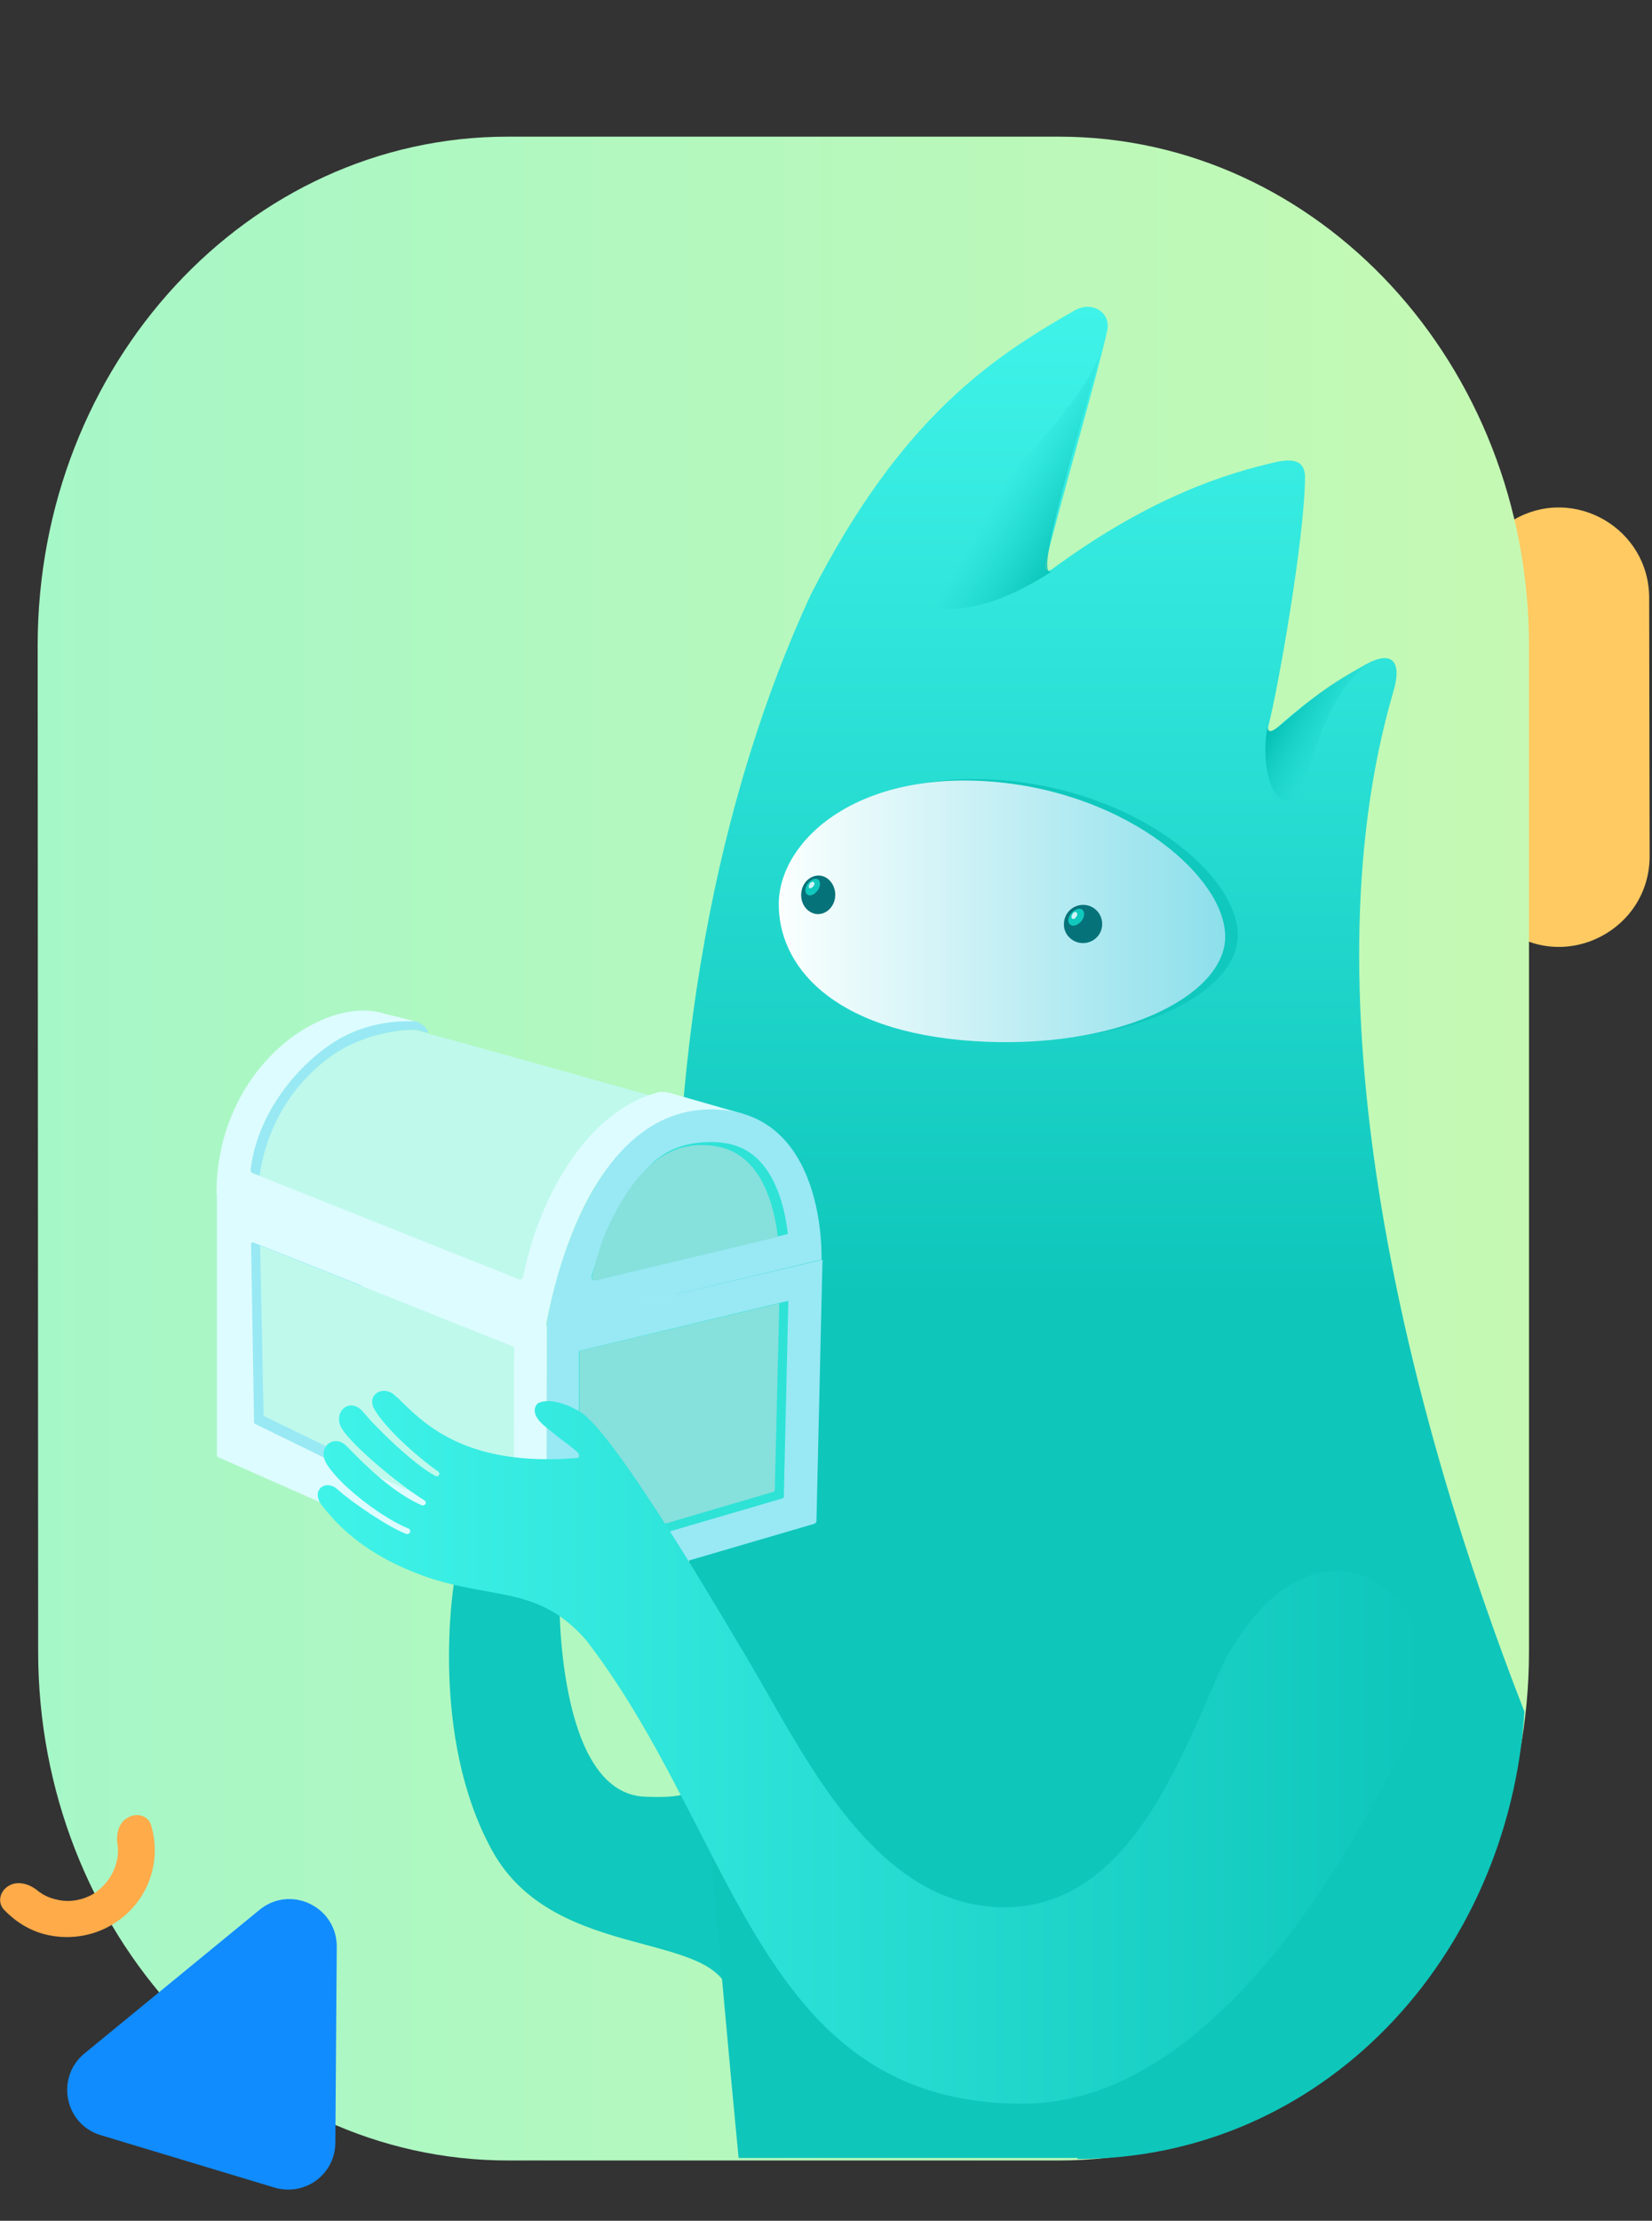 <svg width="329" height="442" viewBox="0 0 329 442" fill="none" xmlns="http://www.w3.org/2000/svg">
<rect x="0" y="0" width="329" height="442" fill="#333333" stroke="none"/>
<g clip-path="url(#clip0)">
<path d="M328.436 119.036C328.46 105.194 313.478 96.544 301.552 103.399L261.101 126.464C249.598 132.986 248.844 149.294 259.725 156.846L300.184 185.17C312.091 193.546 328.465 184.986 328.529 170.474L328.436 119.036Z" fill="#FFCA62"/>
<path d="M7.5 128.499C7.5 72.499 49.4 27.199 101.1 27.199H210.9C262.6 27.199 304.5 72.599 304.5 128.499V328.699C304.5 384.699 262.6 429.999 210.9 429.999H101.2C49.5 429.999 7.6 384.599 7.6 328.699L7.5 128.499Z" fill="url(#paint0_linear)"/>
<path d="M90.4 315.199C90.4 315.199 85.4 345.399 98 368.299C110.6 391.199 144 383.599 145.5 398.099C170.2 378.199 161.1 331.399 151.3 344.499C141.5 357.499 136.6 357.899 128.5 357.599C110.7 356.999 111.4 317.599 111.4 317.599L90.4 315.199Z" fill="#10C8BD"/>
<path d="M214.6 429.699C263.5 429.699 300.4 389.499 303.6 340.699C280.8 282.299 259.3 199.799 277.5 137.599C279.2 131.899 277.5 129.099 271.7 132.399C263.9 136.799 258.8 140.799 253.7 145.399C253.2 145.899 252.4 145.799 252.6 144.499C254.5 137.199 259.8 107.299 259.9 94.999C259.9 90.499 255.5 91.599 252.7 92.299C240.5 95.199 226.4 100.899 209.5 113.299C208.8 113.799 207.8 113.699 208.2 112.199C210.3 103.199 218.8 73.799 220.5 65.799C221.3 62.199 217.5 59.799 214 61.799C198.1 70.899 179.6 82.699 161.4 118.499C143.4 157.499 132.1 210.099 135.1 274.099C138.1 338.099 147.1 429.499 147.1 429.499H214.6V429.699Z" fill="url(#paint1_linear)"/>
<path d="M195.7 206.9C224.5 208.8 246.3 198.1 246.5 186.3C246.7 174.5 227.1 157.6 199.8 155.3C172.4 153 156.8 166.7 156.5 179.2C156.2 191.7 166.9 205.1 195.7 206.9Z" fill="#10C8BD"/>
<path d="M193.8 207.2C222.3 209.1 243.8 198.4 244 186.6C244.2 174.8 224.9 157.9 197.9 155.6C170.9 153.3 155.5 167 155.1 179.5C154.8 191.9 165.4 205.3 193.8 207.2Z" fill="url(#paint2_linear)"/>
<path d="M215.5 187.7C217.6 187.8 219.4 186.2 219.5 184.1C219.6 182 218 180.2 215.9 180.1C213.8 180 212 181.6 211.9 183.7C211.7 185.8 213.4 187.6 215.5 187.7Z" fill="#067279"/>
<path d="M213.1 184C213.6 184.5 214.6 184.2 215.3 183.4C216 182.6 216.1 181.6 215.6 181.1C215.1 180.6 214.1 180.9 213.4 181.7C212.7 182.5 212.5 183.5 213.1 184Z" fill="#10C8BD"/>
<path d="M213.5 182.8C213.7 183 214.1 182.9 214.3 182.5C214.6 182.2 214.6 181.8 214.4 181.6C214.2 181.4 213.8 181.5 213.6 181.9C213.4 182.2 213.3 182.6 213.5 182.8Z" fill="#D0F3F7"/>
<path opacity="0.61" d="M216.6 182.101C216.7 181.701 217.2 181.301 217.5 181.601C218.2 182.201 218.7 183.101 218.6 184.101C218.5 185.801 217.1 187.101 215.4 187.001C214.6 187.001 213.9 186.601 213.4 186.101C213.1 185.801 213.5 185.201 213.9 185.101C214.5 184.901 215.1 184.501 215.6 183.901C216.2 183.201 216.5 182.601 216.6 182.101Z" fill="#067279"/>
<path d="M162.4 181.9C164.2 182.2 166 180.8 166.3 178.7C166.6 176.6 165.3 174.6 163.5 174.3C161.7 174 159.9 175.4 159.6 177.5C159.3 179.6 160.5 181.5 162.4 181.9Z" fill="#067279"/>
<path d="M160.6 177.9C161 178.4 161.9 178.3 162.6 177.5C163.3 176.8 163.5 175.8 163.1 175.2C162.7 174.7 161.8 174.8 161.1 175.6C160.4 176.3 160.2 177.3 160.6 177.9Z" fill="#10C8BD"/>
<path d="M161.1 176.7C161.3 176.9 161.6 176.8 161.9 176.5C162.2 176.2 162.3 175.8 162.1 175.6C161.9 175.4 161.6 175.5 161.3 175.8C161.1 176.2 161 176.5 161.1 176.7Z" fill="#D0F3F7"/>
<path opacity="0.61" d="M163.9 176.299C164 175.899 164.5 175.599 164.8 175.899C165.4 176.599 165.7 177.499 165.6 178.499C165.4 180.099 164 181.299 162.6 180.999C161.9 180.899 161.3 180.399 160.9 179.799C160.6 179.399 161.1 178.899 161.5 178.799C162 178.699 162.6 178.299 163.1 177.799C163.4 177.399 163.8 176.899 163.9 176.299Z" fill="#067279"/>
<path d="M182 119.699C184.2 120.999 193.5 124.199 209.5 113.699C205.5 116.099 215.5 84.199 219 70.699C211 89.699 175.5 115.699 182 119.699Z" fill="url(#paint3_linear)"/>
<path d="M258 159.199C253 161.199 251.1 151.699 252.4 144.899C253 148.199 260.5 137.199 273.5 131.699C262.5 137.699 260.4 158.199 258 159.199Z" fill="url(#paint4_linear)"/>
<path d="M108.9 263.699L108.8 318.899L162.1 303.299C162.4 303.199 162.6 302.999 162.6 302.699L163.8 250.699L108.9 263.699Z" fill="#98E9F4"/>
<path d="M155.9 298.2C156 298.2 156.1 298 156.1 297.9L157 258.9L115.6 268.8C115.4 268.8 115.3 269 115.3 269.1L115.2 309.7C115.2 309.9 115.4 310.1 115.6 310L155.9 298.2Z" fill="#2EE2D6"/>
<path d="M154.1 296.9C154.2 296.9 154.3 296.7 154.3 296.6L155.2 259.4L115.7 268.8C115.5 268.8 115.4 269 115.4 269.1L115.3 308.3L154.1 296.9Z" fill="#86E0DC"/>
<path d="M108.9 263.7L108.8 318.9L43.4 290C43.3 289.9 43.2 289.8 43.2 289.7V237.4L108.9 263.7Z" fill="#DDFCFF"/>
<path d="M72 293.2C72 293.4 71.7 293.6 71.5 293.5L50.8 283.4C50.7 283.3 50.6 283.2 50.6 283.1L50 247.6C50 247.4 50.2 247.2 50.5 247.3L71.9 255.8C72 255.9 72.1 256 72.1 256.1V293.2H72Z" fill="#98E9F4"/>
<path d="M70.4 255.3L102.2 268C102.3 268.1 102.4 268.2 102.4 268.3L102.3 306.3L70.6 291.7C70.6 291.7 70.5 291.6 70.3 291.6C69.1 291.1 65 289.3 70.4 291.4V290.5L52.7 281.9C52.6 281.8 52.5 281.7 52.5 281.6L51.8 247.9L70.4 255.3Z" fill="#BFF9EC"/>
<path d="M104.6 255.801L51.2 234.501C52.1 224.501 58.6 215.001 67.3 209.301C73.1 205.401 81.7 204.701 83.1 205.101C97.3 209.001 118.1 214.801 132.2 218.801C117.8 221.701 107.7 239.101 104.6 255.801Z" fill="#BFF9EC"/>
<path d="M49.9 233.299C49.9 233.299 49.9 222.599 61.2 211.499C70.4 202.499 81.2 203.099 82.3 203.199C83.4 203.299 85 204.299 85.3 205.599C84.5 205.399 83 204.999 83 204.999C81.3 204.799 72.1 205.199 64.6 211.199C57.1 217.199 52.9 225.499 51.7 233.999C51.1 233.799 49.9 233.299 49.9 233.299Z" fill="#98E9F4"/>
<path d="M76.7 201.8C78.4 202.2 80.6 202.7 82.6 203.3C78.6 203.1 72.1 203.7 66.2 207.6C57.6 213.4 51.1 222.9 49.9 232.8C49.9 233.1 50 233.4 50.3 233.5L103.3 254.6C103.7 254.8 104.1 254.5 104.2 254.1C107.4 237.9 117.1 221.3 130.7 217.5C131.5 217.2 132.5 217.3 133.3 217.5C142 220 148 221.7 148 221.7C127.6 218.7 115.1 232.7 108.7 263.7L43.1 237.6C43.2 212 64.9 197.8 76.7 201.8Z" fill="#DDFCFF"/>
<path d="M163.6 250.701L108.8 263.801C108.8 263.801 115.2 220.801 141.6 220.801C164.8 220.801 163.6 250.701 163.6 250.701Z" fill="#98E9F4"/>
<path d="M156.9 245.601C156.4 241.001 154.9 234.801 151.2 231.001C148.8 228.501 145.7 227.301 141.6 227.301C131.5 227.301 126.7 233.201 121.3 244.801C119.8 247.901 118.7 251.101 117.8 254.001C117.7 254.501 118.1 254.901 118.6 254.801L156.9 245.601Z" fill="#2EE2D6"/>
<path d="M154.9 246.2C154.4 241.6 152.9 235.4 149.2 231.6C146.8 229.1 143.7 227.9 139.6 227.9C131.5 227.9 125.8 234.2 121.1 244.2C119.6 247.3 118.7 251.1 117.9 254C117.7 254.5 118.2 254.9 118.7 254.8L154.9 246.2Z" fill="#86E0DC"/>
<path d="M115.4 280.899C122.6 284.999 146.2 325.799 149 330.399C150.3 332.599 151.6 334.899 153 337.299C163.4 355.599 177.1 379.599 200 379.599C222.5 379.599 232.9 355.499 240.6 337.899C241.8 335.199 242.9 332.599 244 330.299C264 293.999 292.3 321.599 281.6 343.099C281.4 343.399 281.3 343.799 281.1 344.199C274.2 358.499 245.2 418.799 203.6 418.699C167.1 418.699 153.9 392.999 139.1 364.099C132.6 351.499 125.9 338.299 116.7 326.399C110.3 319.099 104.1 317.999 96.8 316.699C92.5 315.899 87.8 315.099 82.4 312.899C71.3 308.499 66.4 302.499 64.1 299.599C61.8 296.699 64.8 294.199 67.3 296.499C69.8 298.799 77.2 303.899 80.9 305.299C81.2 305.399 81.4 305.299 81.6 305.099C81.8 304.799 81.7 304.299 81.3 304.199C76.7 302.399 68.2 296.199 65.2 291.599C62.9 288.199 66.4 285.299 68.9 287.699C69.1 287.899 69.4 288.199 69.6 288.399C72.9 291.799 78.3 297.099 84 299.599C84.2 299.699 84.5 299.599 84.7 299.399C84.9 299.099 84.8 298.799 84.5 298.599C79.3 295.399 69.9 287.499 68 284.199C66.2 280.899 69.8 277.899 72.4 281.099C75.1 284.399 82.7 291.699 86.8 293.799C87 293.899 87.3 293.799 87.4 293.599C87.6 293.399 87.5 293.099 87.3 292.899C84.2 290.799 76.7 284.499 74.4 280.199C73.1 277.199 76.7 275.699 78.7 277.799C79.1 278.099 79.5 278.499 79.9 278.899C84.9 283.799 93.3 291.899 114.7 290.199C115.1 290.199 115.8 290.099 115.3 289.399C115.1 288.999 113.8 287.999 112.2 286.799C111.1 285.999 109.9 284.999 108.8 284.099C106.6 282.399 105.9 280.699 107 279.399C108.1 278.599 111 278.399 115.4 280.899Z" fill="url(#paint5_linear)"/>
<path d="M16.848 408.675C11.032 413.434 12.83 422.784 20.054 424.957L54.674 435.394C60.692 437.189 66.755 432.772 66.785 426.467L67.065 387.476C67.119 379.545 57.892 375.023 51.655 380.137L16.848 408.675Z" fill="#108CFF"/>
<path d="M1.8 375.3C-0 376.3 -0.6 378.6 0.8 380.1C3 382.4 5.8 384.2 9 385C13.4 386.1 18.1 385.5 22.1 383.2C26.1 380.9 29 377.2 30.2 372.8C31.1 369.6 31 366.3 30.1 363.3C29.5 361.3 27.2 360.7 25.4 361.8C23.6 362.8 23.1 365.1 23.4 367.1C23.6 368.4 23.5 369.7 23.1 371C22.4 373.5 20.7 375.6 18.5 377C16.2 378.3 13.5 378.7 11 378C9.7 377.7 8.5 377.1 7.5 376.3C5.8 374.9 3.5 374.3 1.8 375.3Z" fill="#FFAB49"/>
</g>
<defs>
<linearGradient id="paint0_linear" x1="7.518" y1="228.576" x2="304.592" y2="228.576" gradientUnits="userSpaceOnUse">
<stop stop-color="#A6F7C7"/>
<stop offset="1" stop-color="#C5F9B3"/>
</linearGradient>
<linearGradient id="paint1_linear" x1="219.208" y1="61.151" x2="219.208" y2="429.651" gradientUnits="userSpaceOnUse">
<stop stop-color="#3FF3E9"/>
<stop offset="0.536" stop-color="#0FC6BB"/>
</linearGradient>
<linearGradient id="paint2_linear" x1="155.112" y1="181.38" x2="244.029" y2="181.38" gradientUnits="userSpaceOnUse">
<stop stop-color="#FBFFFE"/>
<stop offset="1" stop-color="#8CDFEB"/>
</linearGradient>
<linearGradient id="paint3_linear" x1="217.708" y1="105.077" x2="200.682" y2="95.247" gradientUnits="userSpaceOnUse">
<stop stop-color="#00BCB2"/>
<stop offset="1" stop-color="#18D1C7" stop-opacity="0"/>
</linearGradient>
<linearGradient id="paint4_linear" x1="255.169" y1="140.01" x2="265.765" y2="146.127" gradientUnits="userSpaceOnUse">
<stop stop-color="#00BCB2"/>
<stop offset="1" stop-color="#18D1C7" stop-opacity="0"/>
</linearGradient>
<linearGradient id="paint5_linear" x1="63.311" y1="348.013" x2="283.942" y2="348.013" gradientUnits="userSpaceOnUse">
<stop stop-color="#3FF3E9"/>
<stop offset="1" stop-color="#0FC6BB"/>
</linearGradient>
<clipPath id="clip0">
<rect width="328.6" height="441.2" fill="white"/>
</clipPath>
</defs>
</svg>
